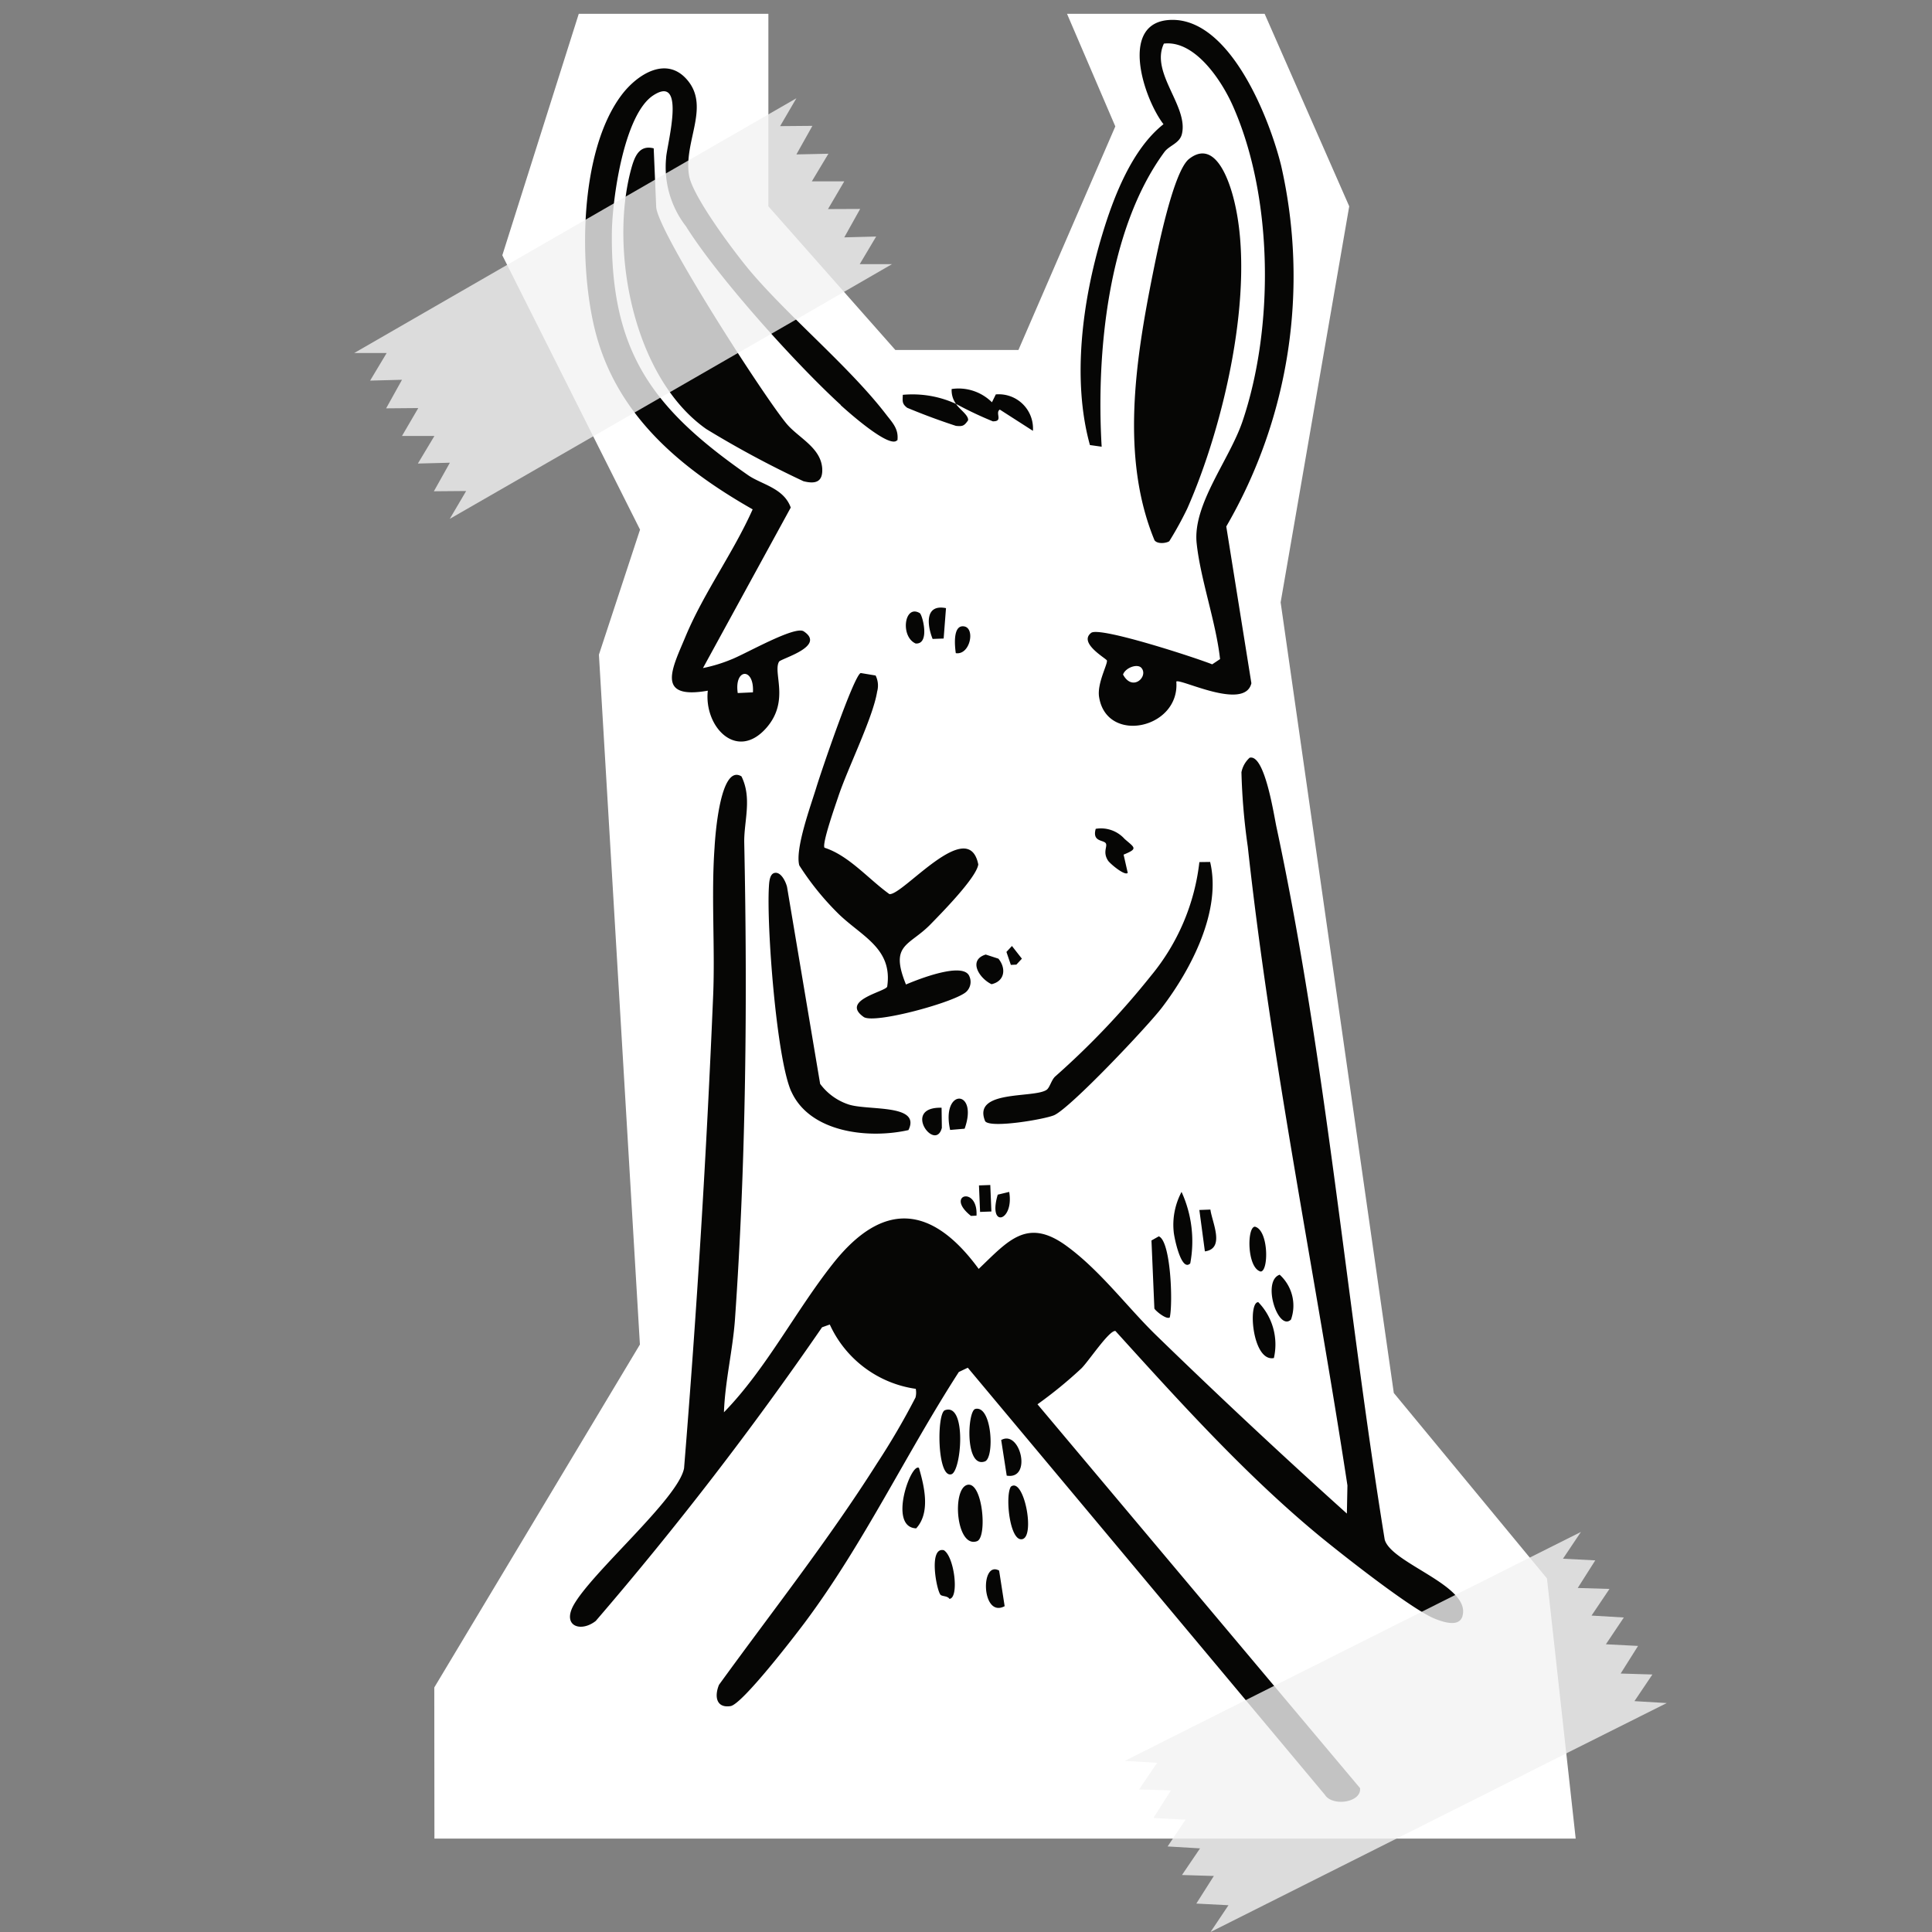 <svg xmlns="http://www.w3.org/2000/svg" viewBox="0 0 140 140"><rect x="0" y="0" width="140" height="140" fill="#808080" stroke="none"/><path fill="#FFF" d="M31.47 122.28l14.9-24.85-2.97-49.99 2.98-9.06L36.4 18.5 41.94 1h13.74v13.95l9.2 10.41h8.92l7.02-16.2L77.32 1h14.32l6.13 13.95-4.97 28.7 8.2 57.29 11.1 13.44 2.08 18.85h-82.7z"/><path fill-rule="evenodd" clip-rule="evenodd" fill="#060605" d="M90.94 88.89c1 .26 1 3.25.41 3.25-1-.26-1-3.25-.41-3.25m1.79 3.48c.9.82 1.23 2.1.82 3.25-.93.9-2.14-2.79-.82-3.25m-1.56 1.98a4.4 4.4 0 011.14 4.06c-1.56.3-1.9-4.03-1.14-4.05m14.81 22.74c-.23.84-1.4.44-1.98.21-1.65-.64-6.78-4.69-8.4-6.02-5.33-4.4-10.13-9.72-14.77-14.84-.44-.09-1.95 2.2-2.47 2.71q-1.5 1.4-3.18 2.6l23.37 27.81c.14 1.04-2 1.37-2.55.48L70.13 99.11l-.65.31c-3.85 5.97-6.9 12.45-11.15 18.14-.77 1.03-4.54 5.93-5.39 6.07-1.02.16-1.19-.68-.84-1.54 3.84-5.3 7.94-10.5 11.44-16.03a53 53 0 002.8-4.79q.08-.3.02-.63a8.1 8.1 0 01-6.23-4.66l-.56.2a249 249 0 01-16.4 21.28c-1.07.84-2.42.39-1.63-1.1 1.3-2.4 7.63-7.77 8.03-9.97a871 871 0 002.11-34.3c.14-3.47-.15-7.21.1-10.68.04-.74.4-6.1 1.95-5.15.78 1.58.18 3.24.2 4.77.24 11.48.13 23.13-.67 34.56-.16 2.25-.72 4.49-.8 6.75 3.06-3.14 5.18-7.33 7.89-10.76 3.64-4.61 7.18-4.26 10.57.37 2.13-2.03 3.5-3.76 6.37-1.66 2.43 1.77 4.4 4.43 6.45 6.43q6.81 6.62 13.86 12.96l.04-2.04c-2.35-15.4-5.53-30.8-7.22-46.28q-.39-2.7-.46-5.4.12-.61.59-1.05c1.1-.3 1.76 4.16 1.95 5.03 3.6 16.83 5.08 34.6 7.84 51.62.46 1.73 6.25 3.33 5.64 5.53M86.16 11.52c1.92-1.51 2.94 1.64 3.28 3.06C91 21 88.68 30.87 86.03 36.86q-.59 1.22-1.3 2.36c-.23.15-.86.22-1.07-.07-2.48-6-1.37-13.08-.13-19.28.33-1.64 1.48-7.43 2.63-8.35m2.7 26.63l1.82 11.36c-.48 2.03-5.18-.38-5.44-.12.27 3.43-5.08 4.57-5.6 1.09-.14-.98.64-2.37.57-2.62-.04-.14-2.09-1.27-1.14-2 .6-.48 7.6 1.81 8.77 2.28l.57-.38c-.3-2.71-1.43-5.8-1.7-8.43-.27-2.8 2.37-6 3.32-8.78 2.3-6.78 2.24-16.19-.65-22.78-.8-1.86-2.77-4.88-5.04-4.61-1.01 2.12 1.81 4.55 1.3 6.57-.17.66-.91.81-1.26 1.28-4.12 5.6-4.95 14.63-4.55 21.36l-.85-.12c-1.32-4.75-.53-10.54.88-15.21.83-2.77 2.17-6.24 4.45-8.04-1.46-1.9-3.28-7.5.6-7.56 4.27-.06 7.1 7.19 7.93 10.58 2.02 8.9.6 18.24-3.98 26.13m-6.14 10.26c-.28-.35-1.17-.03-1.34.47.68 1.27 1.85.15 1.34-.47M79.4 60.06a2.3 2.3 0 012.09.73c.74.65 1 .7-.07 1.14l.3 1.32c-.2.25-1.3-.68-1.43-.89-.4-.62-.02-1.02-.16-1.25-.16-.26-1-.09-.73-1.05m7.91 30.62l-.4-3 .8-.03c.12.92 1.09 2.83-.4 3.03m-1.06.87c-.66.66-1.18-1.95-1.2-2.3-.1-.99.1-1.99.57-2.88.74 1.62.96 3.43.63 5.18m-1.47 3.9c-.22.24-1.12-.52-1.13-.64l-.21-4.92.53-.3c.87.33 1.03 4.8.8 5.86m-11.64-9.08c.37 2.14-1.57 2.69-.83.2zm13.78-23.9l.78-.01c.84 3.52-1.36 7.76-3.49 10.55-1.01 1.33-6.62 7.27-7.81 7.8-.65.29-4.6.97-5 .44-.96-2.3 3.51-1.65 4.44-2.27.24-.15.35-.72.64-.98a58 58 0 006.94-7.3 15.7 15.7 0 003.5-8.22M73.65 69.9l-.4.02-.32-.94.4-.43.72.92zm-1.71-39.37q-1.37-.56-2.66-1.26c.21.36.93.82.87 1.19-.28.4-.39.45-.88.4a47 47 0 01-3.53-1.31c-.4-.3-.33-.5-.32-.94 1.32-.12 2.65.1 3.86.66-.23-.31-.34-.7-.32-1.08 1.07-.16 2.15.2 2.92.96l.28-.57a2.48 2.48 0 012.69 2.64l-2.4-1.54c-.37.24.28.87-.51.85M57.34 79.1c-1.08-2.4-1.8-12.08-1.62-14.88.02-.3.05-.87.39-.96.47-.12.82.61.92 1l2.4 14.28a4.2 4.2 0 002.05 1.49c1.4.47 5.29-.06 4.35 1.86-2.86.65-7.14.2-8.49-2.8m-.32-48.36c.85 1 2.45 1.7 2.56 3.2.06.98-.46 1.17-1.36.94a72 72 0 01-7.04-3.78c-5.25-3.69-7.04-12.91-5.45-18.82.25-.92.58-1.79 1.64-1.52l.18 4.24c.08 1.77 7.87 13.85 9.47 15.74m9.63 13.7c.2.13.76 2.28-.3 2.2-1.13-.5-.82-2.87.3-2.2m1.9-.36l-.17 2.2-.8.03c-.43-1.09-.53-2.54.98-2.23m1.3 1.32c.83.13.44 2.1-.6 1.94-.07-.49-.24-2.07.6-1.94m.04 36.4l-1.05.09c-.68-3.05 2.08-2.97 1.05-.09m.86 6.3l-.4.02c-1.93-1.53.53-2.21.4-.01m1.08-.31l-.82.03-.08-1.92.82-.03zm-.41-18.62l.92.3c.57.7.47 1.63-.5 1.85-.9-.43-1.72-1.75-.42-2.15m-3.18 12.56c-.47 1.81-2.94-1.53-.02-1.46zm-5.67-8.04c-1.72-1.22 1.64-1.84 1.71-2.2.42-2.85-1.98-3.68-3.67-5.41a20 20 0 01-2.7-3.37c-.32-1.18.81-4.27 1.22-5.6.33-1.1 2.73-8.16 3.23-8.34l1.08.18c.18.36.22.78.11 1.17-.3 1.89-2.15 5.58-2.83 7.65-.18.54-1.19 3.4-.98 3.66 1.77.57 3.18 2.27 4.7 3.36.96.12 5.72-5.71 6.44-2.15-.13.96-2.7 3.56-3.5 4.38-1.54 1.55-2.93 1.4-1.74 4.32.82-.35 4.19-1.7 4.6-.58.16.37.08.79-.2 1.08-.69.74-6.72 2.4-7.47 1.85m-1.65-44.34c-3.29-3.01-8.9-9.24-11.23-12.96a7 7 0 01-1.43-4.95c.03-.85 1.51-6.12-.93-4.53-2.12 1.38-2.96 7.46-3 9.86-.12 8.79 3 12.87 9.85 17.65.98.69 2.6.93 3.11 2.36l-6.36 11.63q1.05-.21 2.04-.62c1-.38 4.62-2.47 5.26-2.04 1.65 1.09-1.66 1.97-1.79 2.2-.46.8.8 2.84-.92 4.8-2.14 2.43-4.53-.08-4.24-2.7-3.87.68-2.53-1.71-1.6-3.96 1.34-3.19 3.44-6.02 4.85-9.18-5.2-2.96-9.8-6.77-11.38-12.81-1.24-4.78-1.2-13.1 1.87-17.2 1.12-1.5 3.32-2.95 4.85-1.01s-.35 4.42.05 6.82c.25 1.53 3.31 5.6 4.42 6.92 2.88 3.4 7.24 6.98 9.88 10.43.45.58.9 1.03.8 1.85H65c-.55.6-3.51-2.03-4.09-2.56m-7.44 20.87l1.09-.05c.11-1.83-1.37-1.75-1.1.05m13.13 56.15c.4 1.36.84 3.25-.2 4.38-2.06-.08-.38-4.77.2-4.38m1.78 5.95c.79.43 1.15 3.48.43 3.54-.14-.23-.54-.17-.65-.3-.29-.34-.87-3.45.22-3.23m.1-10.14c1.6-.58 1.2 4.43.47 4.64-1.04.3-1.07-4.42-.47-4.64m1.62 5.41c1.12-.29 1.47 3.8.71 4.08-1.51.54-1.84-3.78-.71-4.08m.57-5.5c1.23-.32 1.42 3.54.71 3.8-1.46.53-1.27-3.66-.7-3.8m1.73 11.71l.4 2.58c-1.68.9-1.78-3.34-.4-2.58m.55-6.88l-.4-2.58c1.38-.78 2.27 2.9.4 2.58m1.14 4.6c-.92.24-1.27-3.14-.84-3.8.93-.73 1.78 3.56.84 3.8"/><path opacity=".8" fill="#F2F2F2" d="M28.02 25.58l-1.2 2 2.31-.06-1.15 2.07 2.33-.02-1.18 2.02h2.35l-1.2 2 2.32-.06-1.16 2.07 2.34-.02-1.19 2.02 6.85-3.94L57.8 23.09l6.84-3.95H62.3l1.19-2-2.31.06 1.15-2.06-2.33.01 1.18-2.01h-2.35l1.2-2-2.32.05 1.16-2.07-2.34.02 1.18-2.02-6.84 3.94-18.35 10.57-6.85 3.95zm55.83 102.16l-1.31 1.93 2.31.07-1.27 2 2.33.12-1.3 1.94 2.35.14-1.31 1.93 2.31.07-1.27 2 2.33.12-1.3 1.94 7.07-3.55 18.92-9.5 7.07-3.54-2.34-.14 1.3-1.93-2.3-.07 1.26-2-2.33-.12 1.3-1.94-2.34-.14 1.3-1.93-2.3-.07 1.27-2-2.34-.12 1.3-1.94-7.06 3.54-18.93 9.5-7.06 3.55z"/></svg>